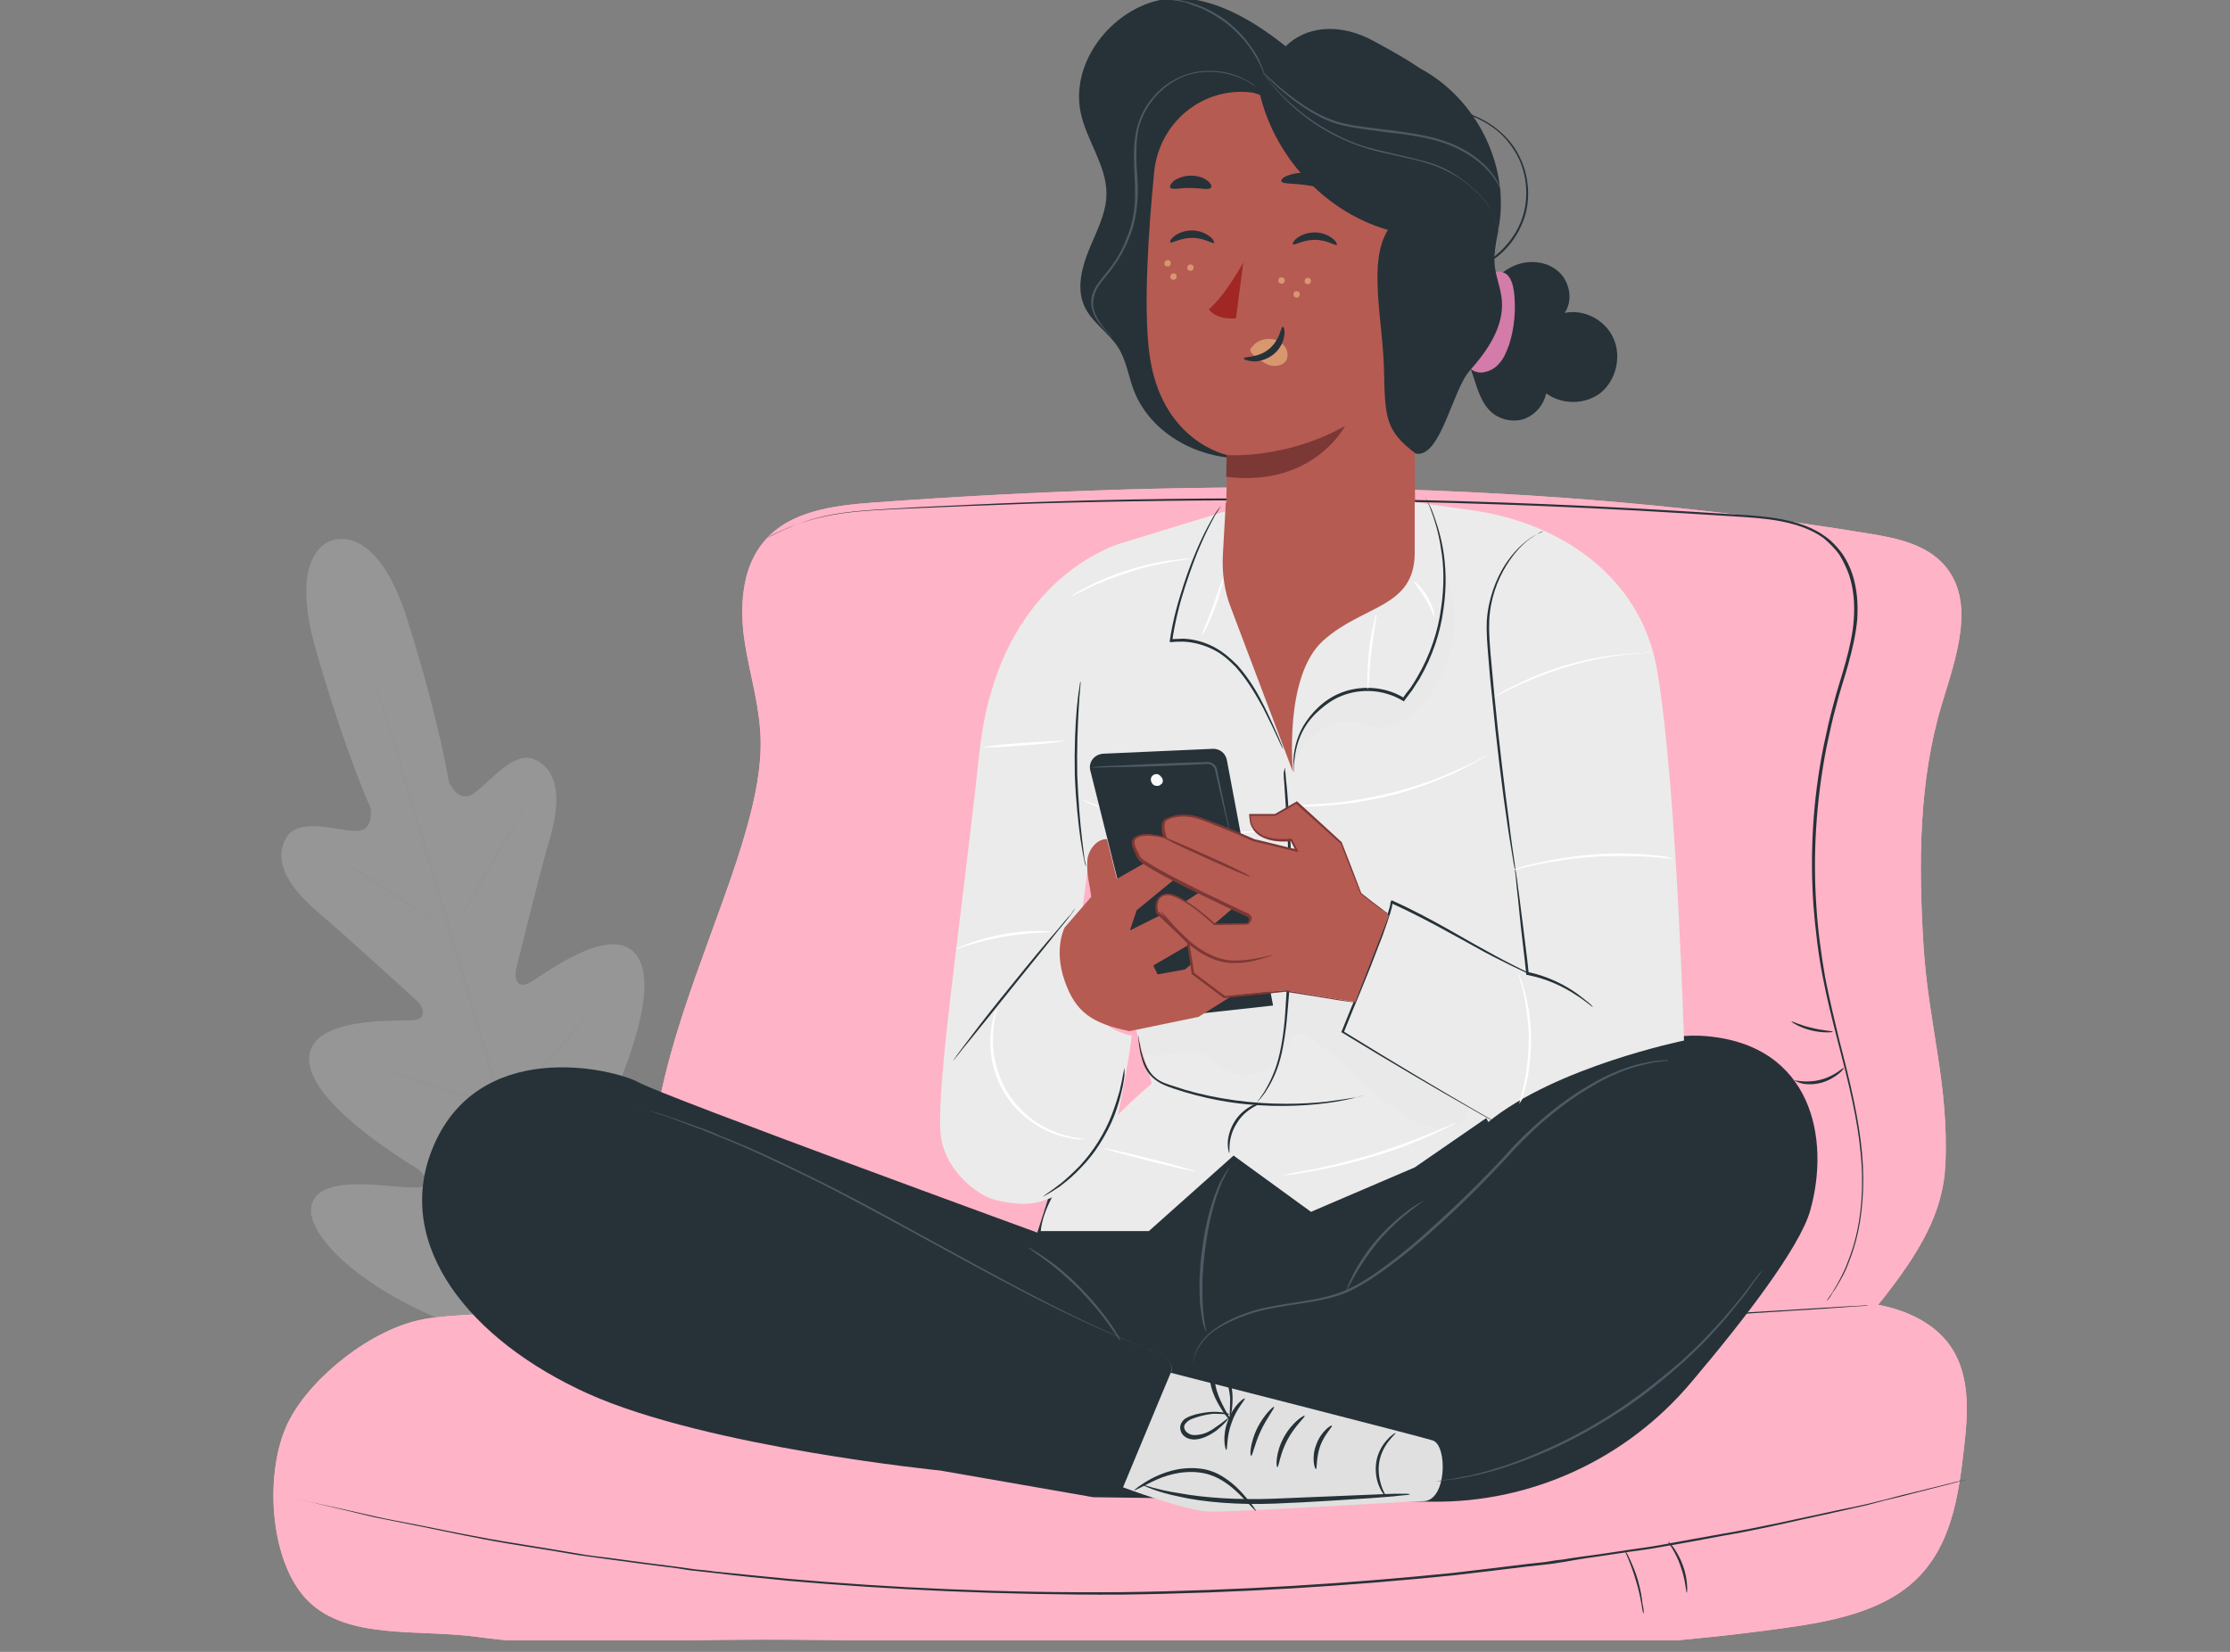 <svg width="108" height="80" viewBox="0 0 108 80" fill="none" xmlns="http://www.w3.org/2000/svg">
<rect x="0" y="0" width="108" height="80" fill="#808080" stroke="none"/>
<g clip-path="url(#clip0_3314_7341)">
<g opacity="0.21">
<path d="M16.127 26.157C16.127 26.157 13.863 26.564 15.325 31.561C16.764 36.558 17.943 39.116 17.943 39.116C17.943 39.116 18.155 40.264 17.236 40.24C16.316 40.24 14.453 39.547 13.863 40.575C13.25 41.627 13.863 42.846 15.325 44.113C16.788 45.356 19.924 48.226 20.207 48.489C20.49 48.752 20.702 49.301 20.089 49.397C19.476 49.493 15.019 49.134 14.972 51.262C14.924 53.39 19.594 56.211 20.089 56.522C20.584 56.833 20.679 57.096 20.584 57.383C20.49 57.67 19.004 57.407 17.731 57.359C16.457 57.311 14.995 57.478 15.066 58.722C15.137 59.965 17.637 63.025 24.712 65.105L28.037 65.847L30.395 63.312C35.112 57.598 35.513 53.653 34.9 52.577C34.286 51.501 32.966 52.194 31.928 52.96C30.914 53.725 29.829 54.777 29.57 54.585C29.334 54.394 29.263 54.131 29.499 53.581C29.735 53.031 32.07 48.082 30.867 46.313C29.641 44.544 26.15 47.365 25.584 47.628C25.018 47.891 24.9 47.317 24.995 46.934C25.089 46.552 26.103 42.416 26.645 40.551C27.188 38.686 27.023 37.323 25.938 36.797C24.877 36.295 23.698 37.921 22.943 38.423C22.188 38.949 21.74 37.873 21.74 37.873C21.74 37.873 21.316 35.075 19.759 30.102C18.25 25.201 16.08 26.181 16.08 26.181" fill="#EBEBEB"/>
<path d="M28.061 66.707C26.952 63.049 25.065 56.522 23.438 50.903C21.787 45.308 20.302 40.24 19.217 36.582C18.674 34.764 18.226 33.282 17.92 32.254C17.778 31.752 17.637 31.346 17.566 31.082C17.519 30.939 17.495 30.843 17.471 30.772C17.448 30.7 17.448 30.676 17.448 30.676C17.448 30.676 17.471 30.7 17.495 30.772C17.519 30.843 17.542 30.939 17.589 31.082C17.684 31.346 17.802 31.752 17.967 32.254C18.297 33.282 18.745 34.741 19.311 36.582C20.419 40.24 21.929 45.308 23.556 50.903C25.207 56.498 27.07 63.049 28.155 66.707" fill="#E0E0E0"/>
<path d="M16.458 41.652C16.458 41.652 16.529 41.676 16.67 41.771C16.811 41.843 17 41.962 17.26 42.106C17.755 42.393 18.415 42.823 19.146 43.301C19.854 43.78 20.491 44.21 20.986 44.545C21.198 44.688 21.387 44.808 21.552 44.927C21.693 45.023 21.764 45.071 21.764 45.071C21.764 45.071 21.67 45.047 21.552 44.951C21.41 44.879 21.222 44.76 20.962 44.616C20.467 44.306 19.83 43.875 19.099 43.397C18.392 42.919 17.731 42.489 17.236 42.178C17.024 42.034 16.835 41.915 16.67 41.819C16.529 41.723 16.458 41.676 16.458 41.652Z" fill="#E0E0E0"/>
<path d="M22.023 44.902C22 44.878 22.802 43.468 23.816 41.722C24.83 39.977 25.679 38.59 25.702 38.59C25.726 38.614 24.924 40.025 23.91 41.77C22.896 43.515 22.047 44.902 22.023 44.902Z" fill="#E0E0E0"/>
<path d="M24.145 53.604C24.145 53.604 24.192 53.532 24.31 53.413C24.452 53.293 24.617 53.126 24.806 52.934C25.23 52.528 25.796 51.978 26.433 51.332C27.046 50.687 27.588 50.089 27.989 49.659C28.178 49.444 28.32 49.276 28.461 49.133C28.579 49.013 28.626 48.941 28.65 48.941C28.65 48.941 28.603 49.013 28.508 49.157C28.414 49.276 28.272 49.468 28.084 49.707C27.706 50.161 27.188 50.759 26.551 51.404C25.938 52.05 25.348 52.6 24.9 52.982C24.688 53.173 24.499 53.341 24.381 53.436C24.216 53.556 24.145 53.628 24.145 53.604Z" fill="#E0E0E0"/>
<path d="M18.484 51.812C18.484 51.812 18.578 51.812 18.72 51.86C18.885 51.908 19.097 51.956 19.333 52.027C19.852 52.171 20.559 52.386 21.337 52.625C22.116 52.864 22.823 53.079 23.342 53.247C23.578 53.318 23.79 53.39 23.955 53.438C24.097 53.486 24.167 53.51 24.167 53.533C24.167 53.533 24.073 53.533 23.931 53.486C23.766 53.438 23.554 53.39 23.318 53.318C22.799 53.175 22.092 52.96 21.314 52.721C20.535 52.481 19.828 52.266 19.309 52.099C19.073 52.027 18.861 51.956 18.696 51.908C18.554 51.836 18.484 51.812 18.484 51.812Z" fill="#E0E0E0"/>
<path d="M19.404 59.749C19.404 59.749 19.498 59.773 19.687 59.821C19.899 59.869 20.159 59.941 20.465 60.036C21.125 60.227 22.045 60.49 23.036 60.777C24.05 61.064 24.946 61.351 25.606 61.542C25.913 61.638 26.172 61.734 26.384 61.782C26.573 61.853 26.668 61.877 26.668 61.877C26.668 61.877 26.573 61.853 26.384 61.806C26.172 61.758 25.913 61.686 25.606 61.59C24.946 61.399 24.026 61.136 23.036 60.849C22.022 60.562 21.125 60.275 20.465 60.084C20.159 59.988 19.899 59.893 19.687 59.845C19.498 59.797 19.404 59.749 19.404 59.749Z" fill="#E0E0E0"/>
<path d="M26.529 61.782C26.529 61.782 26.6 61.687 26.741 61.543C26.907 61.376 27.095 61.161 27.355 60.922C27.873 60.396 28.581 59.655 29.336 58.818C30.09 57.981 30.774 57.216 31.246 56.642C31.482 56.379 31.67 56.14 31.812 55.973C31.953 55.805 32.024 55.733 32.024 55.733C32.024 55.733 31.953 55.829 31.835 55.996C31.718 56.164 31.529 56.403 31.293 56.69C30.821 57.264 30.161 58.053 29.406 58.889C28.652 59.726 27.921 60.444 27.402 60.97C27.142 61.233 26.93 61.424 26.765 61.567C26.623 61.711 26.529 61.782 26.529 61.782Z" fill="#E0E0E0"/>
</g>
<path d="M33.863 63.862C31.293 63.599 23.085 63.407 20.538 63.886C18.015 64.34 15.091 66.683 14.006 68.787C12.78 71.13 12.992 75.625 14.926 77.538C16.859 79.45 20.326 78.877 23.18 79.283C26.033 79.689 28.958 79.546 31.859 79.474C50.041 78.996 68.366 81.363 86.36 78.853C88.648 78.542 91.1 78.064 92.704 76.581C94.496 74.932 94.85 72.469 95.11 70.198C95.322 68.404 95.463 66.42 94.284 64.962C93.506 64.005 92.256 63.431 90.959 63.192C93.058 60.586 94.096 58.673 94.213 56.45C94.402 52.529 93.388 49.612 93.152 45.739C92.916 41.865 92.916 37.896 94.025 34.166C94.709 31.895 95.723 29.193 94.19 27.4C93.317 26.372 91.879 26.061 90.534 25.846C74.615 23.216 58.367 23.168 42.282 24.34C40.372 24.483 38.226 24.746 37 26.229C35.986 27.424 35.844 29.122 36.009 30.676C36.198 32.23 36.693 33.736 36.811 35.314C37.471 42.702 27.095 55.374 33.863 63.862Z" fill="#FFB3C7"/>
<path d="M33.863 63.862C31.293 63.599 23.085 63.407 20.538 63.886C18.015 64.34 15.091 66.683 14.006 68.787C12.78 71.13 12.992 75.625 14.926 77.538C16.859 79.45 20.326 78.877 23.18 79.283C26.033 79.689 28.958 79.546 31.859 79.474C50.041 78.996 68.366 81.363 86.36 78.853C88.648 78.542 91.1 78.064 92.704 76.581C94.496 74.932 94.85 72.469 95.11 70.198C95.322 68.404 95.463 66.42 94.284 64.962C93.506 64.005 92.256 63.431 90.959 63.192C93.058 60.586 94.096 58.673 94.213 56.45C94.402 52.529 93.388 49.612 93.152 45.739C92.916 41.865 92.916 37.896 94.025 34.166C94.709 31.895 95.723 29.193 94.19 27.4C93.317 26.372 91.879 26.061 90.534 25.846C74.615 23.216 58.367 23.168 42.282 24.34C40.372 24.483 38.226 24.746 37 26.229C35.986 27.424 35.844 29.122 36.009 30.676C36.198 32.23 36.693 33.736 36.811 35.314C37.471 42.702 27.095 55.374 33.863 63.862Z" fill="#FFB3C7"/>
<path d="M37.143 26.062C37.143 26.062 37.426 25.895 37.968 25.656C38.511 25.416 39.336 25.082 40.468 24.89C41.6 24.699 42.992 24.651 44.595 24.556C46.199 24.484 48.038 24.388 50.067 24.317C54.123 24.173 58.958 24.102 64.311 24.149C69.665 24.197 75.561 24.388 81.739 24.771C82.518 24.819 83.272 24.866 84.051 24.914C84.805 24.962 85.584 25.01 86.315 25.154C87.046 25.297 87.8 25.536 88.413 25.99C88.72 26.206 88.98 26.492 89.215 26.803C89.428 27.114 89.593 27.449 89.711 27.807C89.947 28.525 89.994 29.266 89.947 30.007C89.876 30.748 89.711 31.442 89.522 32.135C89.333 32.828 89.097 33.498 88.932 34.167C88.744 34.837 88.602 35.506 88.461 36.176C87.942 38.83 87.8 41.436 87.965 43.85C88.036 45.046 88.201 46.217 88.39 47.317C88.602 48.417 88.862 49.469 89.097 50.449C89.616 52.434 90.041 54.251 90.182 55.877C90.324 57.502 90.182 58.937 89.899 60.037C89.758 60.587 89.569 61.065 89.404 61.471C89.215 61.878 89.027 62.189 88.862 62.452C88.767 62.571 88.697 62.691 88.649 62.786C88.579 62.882 88.531 62.954 88.461 63.002C88.366 63.121 88.319 63.193 88.319 63.193C88.319 63.193 88.366 63.121 88.461 63.002C88.508 62.93 88.555 62.858 88.626 62.763C88.697 62.667 88.767 62.547 88.838 62.428C89.003 62.165 89.168 61.854 89.357 61.448C89.522 61.041 89.711 60.563 89.852 60.013C90.135 58.913 90.277 57.479 90.112 55.853C89.97 54.227 89.522 52.41 89.003 50.425C88.744 49.421 88.484 48.393 88.272 47.293C88.06 46.194 87.918 45.022 87.824 43.827C87.659 41.412 87.777 38.806 88.319 36.128C88.461 35.458 88.602 34.789 88.791 34.119C88.956 33.45 89.192 32.781 89.38 32.087C89.569 31.394 89.734 30.7 89.781 29.983C89.829 29.266 89.781 28.525 89.546 27.831C89.428 27.497 89.263 27.162 89.074 26.851C88.862 26.564 88.602 26.301 88.319 26.062C87.73 25.632 86.999 25.393 86.267 25.249C85.536 25.106 84.782 25.058 84.003 25.01C83.249 24.962 82.471 24.914 81.692 24.866C75.513 24.484 69.618 24.293 64.264 24.245C58.91 24.197 54.076 24.269 50.02 24.388C47.991 24.46 46.152 24.532 44.548 24.604C42.944 24.675 41.553 24.723 40.445 24.914C39.336 25.106 38.487 25.416 37.945 25.656C37.662 25.775 37.473 25.871 37.332 25.942C37.214 26.014 37.143 26.062 37.143 26.062Z" fill="#263238"/>
<path d="M95.251 71.657C95.251 71.657 95.18 71.681 95.039 71.705C94.897 71.752 94.685 71.8 94.426 71.872C93.883 72.015 93.105 72.207 92.091 72.47C91.572 72.589 91.006 72.733 90.393 72.9C89.78 73.043 89.096 73.187 88.365 73.354C86.903 73.665 85.252 74.072 83.412 74.382C82.493 74.55 81.526 74.741 80.511 74.908C80.016 75.004 79.497 75.076 78.955 75.147C78.436 75.219 77.894 75.315 77.351 75.387C76.809 75.458 76.243 75.554 75.701 75.65C75.417 75.697 75.135 75.745 74.851 75.769C74.568 75.793 74.285 75.841 73.979 75.865C72.823 76.008 71.621 76.152 70.371 76.295C65.442 76.797 59.994 77.156 54.287 77.228C48.556 77.251 43.108 76.989 38.179 76.558C36.953 76.439 35.75 76.319 34.571 76.176C34.288 76.152 33.981 76.104 33.698 76.08C33.415 76.056 33.132 76.008 32.849 75.96C32.283 75.889 31.741 75.817 31.175 75.745C30.632 75.674 30.09 75.602 29.571 75.53C29.052 75.458 28.533 75.387 28.015 75.315C27 75.147 26.034 74.98 25.114 74.837C23.251 74.55 21.6 74.167 20.138 73.88C19.407 73.737 18.723 73.593 18.109 73.474C17.496 73.33 16.93 73.187 16.411 73.067C15.397 72.828 14.595 72.637 14.053 72.517C13.794 72.446 13.581 72.398 13.44 72.374C13.298 72.35 13.228 72.326 13.228 72.326C13.228 72.326 13.298 72.35 13.44 72.374C13.581 72.398 13.794 72.446 14.053 72.517C14.595 72.637 15.397 72.828 16.411 73.043C16.93 73.163 17.496 73.283 18.109 73.426C18.723 73.57 19.407 73.689 20.138 73.832C21.6 74.119 23.251 74.478 25.114 74.765C26.034 74.908 27 75.076 28.015 75.243C28.51 75.339 29.029 75.387 29.571 75.458C30.09 75.53 30.632 75.602 31.175 75.674C31.717 75.745 32.283 75.817 32.849 75.889C33.132 75.936 33.415 75.96 33.698 76.008C33.981 76.032 34.264 76.056 34.571 76.104C35.75 76.223 36.929 76.343 38.179 76.463C43.108 76.893 48.556 77.156 54.287 77.108C59.994 77.036 65.442 76.678 70.371 76.176C71.597 76.032 72.8 75.889 73.955 75.745C74.238 75.721 74.545 75.674 74.828 75.65C75.111 75.602 75.394 75.554 75.677 75.53C76.243 75.434 76.785 75.363 77.328 75.291C77.87 75.219 78.413 75.124 78.931 75.052C79.45 74.98 79.969 74.908 80.488 74.813C81.502 74.621 82.469 74.454 83.389 74.287C85.228 73.976 86.879 73.593 88.341 73.283C89.072 73.115 89.756 72.996 90.369 72.852C90.983 72.709 91.549 72.565 92.067 72.422C93.082 72.183 93.883 71.968 94.402 71.848C94.662 71.776 94.874 71.728 95.015 71.705C95.18 71.657 95.251 71.657 95.251 71.657Z" fill="#263238"/>
<path d="M33.862 63.862C33.862 63.862 33.909 63.862 34.003 63.862C34.097 63.862 34.239 63.886 34.428 63.886C34.805 63.91 35.371 63.957 36.078 64.005C36.786 64.053 37.659 64.125 38.696 64.173C39.71 64.22 40.866 64.316 42.163 64.364C43.437 64.412 44.852 64.483 46.361 64.531C47.116 64.555 47.894 64.579 48.696 64.603C49.498 64.627 50.323 64.627 51.172 64.651C54.568 64.699 58.294 64.675 62.209 64.579C70.039 64.388 77.114 63.981 82.231 63.694C84.778 63.551 86.854 63.431 88.293 63.336C89 63.288 89.566 63.264 89.943 63.24C90.132 63.24 90.273 63.216 90.368 63.216C90.462 63.216 90.509 63.216 90.509 63.216C90.509 63.216 90.462 63.216 90.368 63.24C90.273 63.24 90.132 63.264 89.943 63.264C89.566 63.288 89 63.336 88.293 63.384C86.854 63.479 84.778 63.599 82.231 63.766C77.114 64.077 70.039 64.507 62.209 64.699C58.294 64.794 54.568 64.794 51.172 64.746C50.323 64.722 49.498 64.722 48.696 64.699C47.894 64.675 47.116 64.651 46.361 64.627C44.852 64.579 43.46 64.507 42.163 64.46C40.889 64.412 39.734 64.316 38.696 64.244C37.682 64.197 36.81 64.101 36.078 64.053C35.371 64.005 34.805 63.957 34.428 63.91C34.239 63.886 34.097 63.886 34.003 63.862C33.909 63.886 33.862 63.862 33.862 63.862Z" fill="#263238"/>
<path d="M79.591 78.136C79.544 78.136 79.497 77.418 79.238 76.582C79.002 75.745 78.672 75.099 78.695 75.099C78.719 75.099 78.813 75.243 78.931 75.506C79.049 75.769 79.214 76.127 79.332 76.558C79.45 76.988 79.521 77.371 79.544 77.657C79.615 77.944 79.615 78.112 79.591 78.136Z" fill="#263238"/>
<path d="M81.692 77.129C81.645 77.129 81.645 76.531 81.386 75.838C81.15 75.145 80.773 74.69 80.796 74.666C80.82 74.642 81.244 75.097 81.504 75.814C81.763 76.507 81.716 77.153 81.692 77.129Z" fill="#263238"/>
<path d="M86.902 52.337C86.902 52.289 87.492 52.481 88.176 52.289C88.86 52.122 89.284 51.668 89.308 51.715C89.308 51.715 89.237 51.859 89.048 52.002C88.86 52.146 88.577 52.337 88.223 52.433C87.869 52.528 87.539 52.528 87.303 52.481C87.044 52.409 86.902 52.337 86.902 52.337Z" fill="#263238"/>
<path d="M86.763 49.469C86.786 49.445 87.187 49.66 87.753 49.78C88.296 49.923 88.767 49.923 88.767 49.971C88.767 49.995 88.296 50.043 87.706 49.899C87.14 49.756 86.739 49.493 86.763 49.469Z" fill="#263238"/>
<path d="M71.863 14.316C72.193 13.671 72.736 13.097 73.42 12.834C74.103 12.571 74.929 12.667 75.471 13.145C76.014 13.623 76.202 14.532 75.778 15.153C76.721 14.962 77.735 15.488 78.136 16.373C78.537 17.257 78.278 18.381 77.547 19.003C76.816 19.6 75.66 19.624 74.882 19.05C74.764 19.6 74.386 20.055 73.868 20.27C73.349 20.461 72.759 20.366 72.311 20.031C71.226 19.17 71.486 17.162 70.259 16.492" fill="#263238"/>
<path d="M71.015 17.542C71.911 16.61 72.359 15.223 72.147 13.908C72.124 13.74 72.076 13.549 72.147 13.382C72.289 13.095 72.713 13.095 72.973 13.286C73.209 13.501 73.279 13.836 73.326 14.147C73.421 14.984 73.35 15.868 73.091 16.681C72.973 16.992 72.855 17.327 72.619 17.59C72.407 17.853 72.076 18.02 71.746 18.044C71.416 18.044 71.11 17.877 71.015 17.542Z" fill="#D37BA9"/>
<path d="M70.307 4.991C69.859 3.724 67.713 2.648 66.557 2.002C64.812 1.046 63.208 1.309 62.265 2.241C60.449 0.783 58.043 -0.58 55.826 0.089C53.609 0.759 51.864 3.15 52.336 5.445C52.619 6.808 53.586 8.003 53.586 9.366C53.586 10.323 53.114 11.183 52.761 12.044C52.407 12.905 52.124 13.933 52.501 14.794C52.855 15.607 53.68 16.085 54.152 16.826C54.529 17.424 54.647 18.165 54.883 18.834C55.803 21.321 58.774 22.612 61.345 22.086C63.916 21.56 65.991 19.528 67.123 17.137C68.255 14.746 68.585 12.044 68.632 9.39" fill="#263238"/>
<path d="M60.684 4.489C58.301 4.154 56.132 5.899 55.896 8.338C55.613 11.231 55.377 14.865 55.66 17.089C56.203 21.392 59.434 22.038 59.434 22.038C59.434 22.038 59.41 23.64 59.363 25.505C59.316 27.991 61.226 30.095 63.679 30.239C66.32 30.406 68.537 28.254 68.537 25.576L68.442 6.879" fill="#B55B52"/>
<path d="M59.41 22.039C59.41 22.039 62.264 22.254 65.141 20.628C65.141 20.628 63.608 23.617 59.386 23.091L59.41 22.039Z" fill="#7C3835"/>
<path d="M62.053 8.768C62.1 8.935 62.69 8.863 63.373 8.983C64.057 9.078 64.6 9.294 64.694 9.15C64.741 9.078 64.647 8.935 64.435 8.768C64.222 8.6 63.869 8.457 63.468 8.385C63.067 8.337 62.69 8.385 62.43 8.481C62.171 8.552 62.029 8.696 62.053 8.768Z" fill="#263238"/>
<path d="M56.675 9.081C56.77 9.224 57.171 9.081 57.666 9.105C58.161 9.105 58.562 9.224 58.656 9.081C58.704 9.009 58.633 8.866 58.468 8.746C58.303 8.603 57.996 8.507 57.666 8.507C57.336 8.507 57.053 8.627 56.864 8.746C56.699 8.89 56.628 9.033 56.675 9.081Z" fill="#263238"/>
<path d="M61.912 13.597C61.912 13.692 61.983 13.74 62.078 13.74C62.172 13.74 62.219 13.668 62.219 13.573C62.219 13.477 62.148 13.429 62.054 13.429C61.96 13.429 61.912 13.501 61.912 13.597Z" fill="#D79870"/>
<path d="M57.499 12.974C57.499 13.07 57.57 13.118 57.664 13.118C57.759 13.118 57.806 13.046 57.806 12.95C57.806 12.855 57.735 12.807 57.641 12.807C57.57 12.807 57.499 12.879 57.499 12.974Z" fill="#D79870"/>
<path d="M56.676 13.406C56.676 13.501 56.747 13.549 56.841 13.549C56.935 13.549 56.982 13.477 56.982 13.382C56.982 13.286 56.912 13.238 56.817 13.238C56.723 13.262 56.676 13.334 56.676 13.406Z" fill="#D79870"/>
<path d="M56.392 12.761C56.392 12.857 56.463 12.905 56.557 12.905C56.652 12.905 56.699 12.833 56.699 12.737C56.699 12.642 56.628 12.594 56.534 12.594C56.44 12.618 56.392 12.69 56.392 12.761Z" fill="#D79870"/>
<path d="M62.643 14.268C62.643 14.364 62.713 14.411 62.808 14.411C62.902 14.411 62.949 14.34 62.949 14.244C62.949 14.148 62.878 14.101 62.784 14.101C62.69 14.101 62.643 14.172 62.643 14.268Z" fill="#D79870"/>
<path d="M63.182 13.622C63.182 13.717 63.253 13.765 63.348 13.765C63.442 13.765 63.489 13.694 63.489 13.598C63.489 13.502 63.418 13.454 63.324 13.454C63.253 13.454 63.182 13.526 63.182 13.622Z" fill="#D79870"/>
<path d="M60.874 3.82C61.37 7.215 63.964 10.204 67.219 11.136C66.228 12.69 66.983 15.559 67.03 17.974C67.077 20.222 67.1 20.867 68.563 21.967C69.766 22.206 70.332 18.907 71.18 17.95C72.029 16.994 72.831 15.846 72.737 14.555C72.69 13.958 72.43 13.384 72.383 12.786C72.336 12.117 72.525 11.471 72.619 10.802C73.044 7.885 71.463 4.824 68.916 3.39C66.369 1.955 63.068 2.17 60.639 3.796" fill="#263238"/>
<path d="M72.288 12.451C72.288 12.451 72.335 12.403 72.382 12.332C72.453 12.236 72.524 12.117 72.571 11.902C72.665 11.519 72.595 10.897 72.265 10.252C72.1 9.917 71.864 9.606 71.557 9.319C71.251 9.032 70.92 8.745 70.519 8.482C70.118 8.219 69.67 8.004 69.175 7.861C68.68 7.717 68.161 7.598 67.642 7.478C67.123 7.359 66.605 7.239 66.109 7.096C65.638 6.952 65.166 6.761 64.765 6.546C63.94 6.139 63.232 5.637 62.713 5.183C62.171 4.729 61.794 4.298 61.534 3.988C61.416 3.844 61.322 3.725 61.251 3.629C61.18 3.557 61.157 3.509 61.157 3.509C61.157 3.509 61.18 3.557 61.251 3.653C61.322 3.748 61.393 3.868 61.534 4.011C61.77 4.322 62.147 4.753 62.69 5.231C63.232 5.709 63.916 6.211 64.765 6.618C65.19 6.833 65.638 7.024 66.133 7.167C66.628 7.335 67.147 7.43 67.666 7.55C68.185 7.67 68.704 7.765 69.199 7.933C69.67 8.076 70.118 8.291 70.519 8.53C70.92 8.769 71.251 9.056 71.557 9.343C71.864 9.63 72.1 9.941 72.265 10.252C72.595 10.873 72.665 11.471 72.595 11.854C72.453 12.284 72.265 12.451 72.288 12.451Z" fill="#4D5A64"/>
<path d="M61.157 3.509C61.157 3.509 61.18 3.557 61.251 3.605C61.322 3.677 61.416 3.772 61.534 3.892C61.77 4.131 62.147 4.466 62.642 4.848C63.138 5.207 63.751 5.637 64.529 5.924C64.907 6.068 65.331 6.139 65.779 6.211C66.227 6.283 66.675 6.331 67.123 6.402C68.043 6.498 68.939 6.618 69.718 6.857C70.496 7.096 71.133 7.454 71.604 7.837C72.076 8.219 72.382 8.626 72.548 8.937C72.618 9.08 72.689 9.2 72.713 9.295C72.736 9.391 72.76 9.415 72.76 9.415C72.76 9.415 72.76 9.367 72.713 9.271C72.689 9.176 72.642 9.056 72.571 8.889C72.43 8.578 72.123 8.148 71.651 7.765C71.18 7.359 70.519 7 69.741 6.761C68.963 6.522 68.067 6.402 67.147 6.283C66.675 6.235 66.227 6.163 65.803 6.115C65.378 6.044 64.954 5.972 64.576 5.829C63.822 5.566 63.209 5.159 62.713 4.8C62.218 4.442 61.841 4.107 61.581 3.868C61.463 3.748 61.369 3.677 61.298 3.605C61.204 3.533 61.157 3.509 61.157 3.509Z" fill="#4D5A64"/>
<path d="M56.322 -0.053C56.322 -0.029 56.676 -0.029 57.265 0.09C57.407 0.114 57.572 0.162 57.713 0.234C57.879 0.282 58.044 0.353 58.232 0.425C58.586 0.592 58.963 0.808 59.317 1.071C59.671 1.334 59.977 1.644 60.237 1.931C60.355 2.075 60.473 2.218 60.567 2.362C60.661 2.505 60.756 2.649 60.826 2.768C61.109 3.27 61.227 3.629 61.251 3.629C61.251 3.629 61.227 3.533 61.18 3.39C61.157 3.318 61.109 3.222 61.062 3.103C61.015 3.007 60.968 2.864 60.897 2.744C60.826 2.625 60.756 2.481 60.638 2.338C60.543 2.194 60.425 2.051 60.308 1.884C60.048 1.573 59.742 1.286 59.388 0.999C59.034 0.736 58.657 0.521 58.279 0.353C58.091 0.282 57.926 0.21 57.761 0.162C57.596 0.114 57.43 0.066 57.289 0.043C57.147 -0.005 57.006 -0.005 56.888 -0.029C56.77 -0.053 56.676 -0.053 56.581 -0.053C56.416 -0.077 56.322 -0.053 56.322 -0.053Z" fill="#4D5A64"/>
<path d="M53.844 16.323C53.844 16.323 53.844 16.299 53.82 16.275C53.797 16.251 53.773 16.203 53.726 16.179C53.655 16.084 53.514 15.964 53.396 15.773C53.254 15.582 53.089 15.367 52.995 15.056C52.948 14.912 52.924 14.721 52.948 14.554C52.971 14.362 53.019 14.195 53.113 14.004C53.301 13.645 53.632 13.334 53.915 12.928C54.198 12.545 54.457 12.091 54.669 11.565C54.882 11.063 55.023 10.489 55.07 9.891C55.141 9.294 55.094 8.672 55.047 8.05C55.023 7.429 55.023 6.807 55.141 6.233C55.282 5.659 55.566 5.157 55.896 4.751C56.249 4.344 56.65 4.034 57.075 3.818C57.499 3.603 57.947 3.508 58.348 3.484C59.15 3.436 59.811 3.651 60.212 3.842C60.424 3.938 60.565 4.034 60.66 4.105C60.707 4.129 60.754 4.153 60.778 4.177C60.801 4.201 60.825 4.201 60.825 4.201C60.825 4.201 60.636 4.01 60.235 3.818C59.834 3.603 59.174 3.388 58.348 3.436C57.947 3.46 57.499 3.555 57.051 3.771C56.603 3.986 56.179 4.297 55.825 4.727C55.471 5.133 55.188 5.659 55.047 6.257C54.905 6.855 54.905 7.477 54.929 8.098C54.952 8.72 54.999 9.341 54.952 9.915C54.905 10.513 54.764 11.063 54.551 11.565C54.363 12.067 54.103 12.521 53.82 12.904C53.537 13.286 53.207 13.621 53.019 13.98C52.924 14.171 52.853 14.362 52.853 14.554C52.83 14.745 52.877 14.912 52.924 15.08C53.019 15.39 53.207 15.63 53.349 15.797C53.49 15.964 53.632 16.108 53.702 16.179C53.75 16.227 53.773 16.251 53.797 16.275C53.844 16.323 53.844 16.323 53.844 16.323Z" fill="#4D5A64"/>
<path d="M72.076 12.716C72.076 12.716 72.099 12.716 72.123 12.692C72.147 12.668 72.194 12.644 72.241 12.62C72.359 12.548 72.5 12.453 72.689 12.285C73.043 11.974 73.538 11.4 73.821 10.564C74.104 9.727 74.104 8.579 73.562 7.527C73.302 7.001 72.878 6.523 72.359 6.14C71.84 5.758 71.227 5.495 70.59 5.328C69.953 5.16 69.293 5.065 68.656 5.041C68.019 4.993 67.43 4.993 66.84 4.969C66.274 4.945 65.732 4.921 65.213 4.849C64.718 4.778 64.246 4.658 63.845 4.515C63.02 4.228 62.43 3.821 62.076 3.463C61.911 3.295 61.77 3.152 61.699 3.032C61.652 2.984 61.628 2.937 61.605 2.913C61.581 2.889 61.581 2.865 61.581 2.865C61.581 2.865 61.699 3.104 62.053 3.463C62.407 3.821 62.996 4.252 63.822 4.539C64.222 4.682 64.694 4.802 65.213 4.873C65.732 4.945 66.274 4.993 66.84 5.017C67.996 5.065 69.269 5.041 70.543 5.375C71.18 5.543 71.793 5.806 72.288 6.164C72.807 6.523 73.184 7.001 73.467 7.503C74.01 8.531 74.01 9.655 73.75 10.468C73.491 11.305 72.996 11.855 72.642 12.19C72.453 12.357 72.312 12.476 72.194 12.548C72.147 12.572 72.099 12.62 72.076 12.62C72.099 12.692 72.076 12.716 72.076 12.716Z" fill="#263238"/>
<path d="M56.675 11.735C56.745 11.807 57.146 11.52 57.736 11.52C58.325 11.52 58.75 11.831 58.797 11.759C58.821 11.735 58.773 11.592 58.585 11.448C58.396 11.305 58.09 11.161 57.736 11.161C57.382 11.161 57.075 11.281 56.887 11.424C56.698 11.568 56.651 11.687 56.675 11.735Z" fill="#263238"/>
<path d="M62.618 11.829C62.689 11.901 63.09 11.614 63.68 11.614C64.269 11.614 64.694 11.925 64.741 11.853C64.764 11.829 64.717 11.686 64.529 11.543C64.34 11.399 64.033 11.256 63.68 11.256C63.326 11.256 63.019 11.375 62.831 11.519C62.642 11.662 62.595 11.782 62.618 11.829Z" fill="#263238"/>
<path d="M60.636 16.802C60.848 16.515 61.225 16.372 61.579 16.42C61.839 16.444 62.074 16.587 62.239 16.802C62.381 17.017 62.405 17.304 62.263 17.496C62.098 17.711 61.768 17.759 61.485 17.687C61.202 17.591 60.966 17.4 60.754 17.233C60.683 17.185 60.636 17.137 60.589 17.065C60.541 16.994 60.541 16.898 60.589 16.85" fill="#D79870"/>
<path d="M62.124 15.824C62.029 15.824 62.006 16.446 61.463 16.9C60.921 17.354 60.237 17.259 60.237 17.354C60.237 17.402 60.378 17.474 60.661 17.498C60.944 17.522 61.345 17.426 61.675 17.163C62.006 16.9 62.171 16.517 62.194 16.254C62.242 15.991 62.171 15.824 62.124 15.824Z" fill="#263238"/>
<path d="M57.219 55.846L50.757 58.069L50.238 59.695C50.238 59.695 32.221 53.12 30.947 52.427C29.674 51.733 23.094 50.203 20.924 55.678C19.084 60.293 22.716 64.907 28.518 67.513C34.319 70.096 45.545 71.219 45.545 71.219L52.95 72.51L69.317 72.726C74.152 72.797 78.775 70.669 81.911 66.94C84.482 63.903 87.147 60.436 87.665 58.643C88.656 55.153 87.76 50.61 82.619 50.179C77.477 49.749 69.129 55.702 69.129 55.702L65.969 54.818L57.219 55.846Z" fill="#263238"/>
<path d="M56.699 66.484C56.699 66.484 56.699 66.436 56.722 66.365C56.746 66.293 56.746 66.174 56.675 66.03C56.557 65.767 56.133 65.504 55.59 65.361C54.482 64.906 52.807 64.189 50.826 63.209C48.845 62.228 46.558 60.961 44.105 59.622C42.336 58.666 40.638 57.734 39.058 56.968C37.478 56.203 36.063 55.534 34.837 55.056C34.53 54.936 34.247 54.817 33.964 54.697C33.681 54.602 33.422 54.506 33.186 54.41C32.95 54.315 32.714 54.243 32.502 54.147C32.289 54.075 32.101 54.004 31.912 53.956C31.558 53.836 31.299 53.741 31.11 53.693C31.016 53.669 30.945 53.645 30.898 53.621C30.851 53.597 30.827 53.597 30.827 53.597C30.827 53.597 30.851 53.597 30.898 53.621C30.945 53.645 31.016 53.645 31.11 53.693C31.299 53.741 31.582 53.836 31.936 53.932C32.124 53.98 32.313 54.052 32.525 54.123C32.738 54.195 32.974 54.291 33.209 54.362C33.469 54.458 33.728 54.554 34.011 54.649C34.294 54.745 34.577 54.864 34.884 55.008C36.11 55.486 37.549 56.132 39.129 56.921C40.709 57.686 42.407 58.594 44.176 59.575C46.628 60.913 48.916 62.181 50.897 63.185C52.878 64.189 54.529 64.906 55.637 65.385C56.203 65.528 56.604 65.791 56.722 66.102C56.793 66.245 56.769 66.365 56.746 66.436C56.722 66.436 56.699 66.484 56.699 66.484Z" fill="#4D5A64"/>
<path d="M80.801 51.35C80.801 51.35 80.777 51.35 80.73 51.374C80.683 51.374 80.612 51.398 80.518 51.398C80.329 51.422 80.046 51.446 79.692 51.542C78.985 51.685 77.994 52.044 76.886 52.737C76.32 53.072 75.754 53.478 75.164 53.956C74.575 54.435 73.985 54.985 73.395 55.606C72.24 56.873 70.919 58.236 69.433 59.551C68.702 60.221 67.948 60.842 67.193 61.392C66.438 61.942 65.684 62.444 64.858 62.731C64.033 62.994 63.231 63.09 62.476 63.209C61.722 63.329 61.038 63.448 60.425 63.664C59.811 63.879 59.292 64.118 58.868 64.405C58.444 64.692 58.16 65.05 57.995 65.361C57.83 65.672 57.783 65.959 57.76 66.15C57.76 66.246 57.76 66.317 57.76 66.365C57.76 66.413 57.76 66.437 57.76 66.437C57.76 66.437 57.76 66.413 57.76 66.365C57.76 66.317 57.76 66.246 57.76 66.15C57.783 65.959 57.807 65.672 57.972 65.337C58.137 65.002 58.42 64.644 58.844 64.357C59.269 64.046 59.811 63.783 60.425 63.568C61.038 63.353 61.745 63.233 62.5 63.114C63.255 62.994 64.056 62.898 64.858 62.612C65.66 62.325 66.415 61.823 67.146 61.273C67.9 60.723 68.632 60.101 69.363 59.432C70.825 58.117 72.169 56.778 73.325 55.487C73.914 54.865 74.528 54.315 75.117 53.837C75.707 53.359 76.296 52.952 76.862 52.618C77.971 51.948 78.985 51.59 79.692 51.47C80.046 51.374 80.329 51.374 80.518 51.35C80.612 51.35 80.683 51.35 80.73 51.327C80.777 51.35 80.801 51.35 80.801 51.35Z" fill="#4D5A64"/>
<path d="M58.422 64.525C58.422 64.525 58.375 64.43 58.304 64.215C58.257 64.119 58.257 63.999 58.21 63.832C58.186 63.688 58.163 63.521 58.139 63.33C58.092 62.947 58.092 62.517 58.092 62.015C58.115 61.513 58.139 60.987 58.233 60.413C58.375 59.289 58.658 58.285 58.941 57.592C59.012 57.424 59.082 57.257 59.153 57.137C59.224 57.018 59.295 56.898 59.342 56.803C59.46 56.635 59.531 56.54 59.554 56.54C59.554 56.54 59.507 56.635 59.389 56.827C59.342 56.922 59.295 57.042 59.224 57.161C59.153 57.281 59.106 57.448 59.035 57.615C58.776 58.309 58.516 59.313 58.375 60.437C58.304 60.987 58.257 61.537 58.233 62.039C58.233 62.541 58.233 62.971 58.257 63.33C58.304 64.071 58.446 64.501 58.422 64.525Z" fill="#4D5A64"/>
<path d="M56.7 66.484C56.7 66.484 68.893 69.593 69.388 69.76C70.119 69.999 70.072 72.725 68.916 72.701C68.374 72.701 59.624 73.251 58.516 73.203C57.407 73.155 54.389 72.031 54.389 72.031L56.228 67.608L56.7 66.484Z" fill="#E0E0E0"/>
<path d="M61.865 71.052C61.935 71.052 61.983 70.407 62.36 69.713C62.737 69.02 63.233 68.613 63.185 68.566C63.162 68.518 62.572 68.876 62.171 69.618C61.77 70.359 61.794 71.052 61.865 71.052Z" fill="#263238"/>
<path d="M60.593 70.503C60.664 70.503 60.758 69.929 61.065 69.284C61.371 68.638 61.749 68.184 61.702 68.136C61.678 68.088 61.206 68.519 60.876 69.188C60.546 69.882 60.522 70.503 60.593 70.503Z" fill="#263238"/>
<path d="M59.388 70.217C59.459 70.217 59.388 69.595 59.648 68.902C59.883 68.208 60.332 67.778 60.284 67.73C60.261 67.682 59.718 68.065 59.459 68.83C59.176 69.571 59.341 70.217 59.388 70.217Z" fill="#263238"/>
<path d="M59.577 68.614C59.601 68.614 59.695 68.279 59.695 67.705C59.695 67.418 59.648 67.083 59.553 66.701C59.506 66.51 59.436 66.318 59.365 66.127C59.318 66.031 59.27 65.912 59.153 65.84C59.035 65.745 58.822 65.768 58.728 65.864C58.61 65.96 58.587 66.103 58.563 66.223C58.563 66.342 58.539 66.438 58.563 66.557C58.563 66.773 58.61 66.964 58.657 67.155C58.752 67.538 58.917 67.849 59.058 68.088C59.341 68.59 59.601 68.829 59.624 68.805C59.648 68.781 59.436 68.494 59.2 68.016C59.082 67.777 58.94 67.466 58.87 67.107C58.822 66.94 58.799 66.749 58.799 66.557C58.799 66.366 58.799 66.127 58.893 66.031C58.94 65.984 59.011 65.984 59.058 66.007C59.105 66.055 59.153 66.127 59.2 66.223C59.27 66.414 59.341 66.581 59.388 66.749C59.483 67.107 59.553 67.418 59.577 67.705C59.577 68.255 59.53 68.614 59.577 68.614Z" fill="#263238"/>
<path d="M59.555 68.493C59.555 68.469 59.272 68.374 58.776 68.374C58.541 68.374 58.234 68.422 57.928 68.493C57.762 68.541 57.597 68.589 57.432 68.685C57.267 68.78 57.102 69.019 57.173 69.258C57.22 69.498 57.432 69.641 57.621 69.689C57.81 69.737 57.998 69.713 58.163 69.665C58.493 69.569 58.753 69.402 58.942 69.258C59.319 68.948 59.508 68.709 59.484 68.685C59.46 68.661 59.248 68.876 58.847 69.139C58.659 69.282 58.399 69.426 58.116 69.474C57.975 69.498 57.81 69.521 57.668 69.474C57.527 69.426 57.409 69.33 57.361 69.187C57.314 69.043 57.409 68.924 57.527 68.828C57.645 68.732 57.81 68.685 57.951 68.637C58.258 68.541 58.517 68.493 58.753 68.469C59.248 68.469 59.555 68.517 59.555 68.493Z" fill="#263238"/>
<path d="M63.728 71.146C63.799 71.146 63.728 70.62 63.94 70.022C64.153 69.448 64.553 69.09 64.506 69.042C64.483 68.994 63.987 69.305 63.752 69.95C63.492 70.596 63.681 71.17 63.728 71.146Z" fill="#263238"/>
<path d="M55.287 71.887C55.287 71.911 55.452 71.983 55.758 72.102C56.065 72.222 56.537 72.365 57.126 72.485C58.282 72.748 59.956 72.891 61.749 72.819C63.565 72.748 65.192 72.628 66.371 72.556C66.937 72.508 67.409 72.485 67.762 72.437C68.093 72.413 68.281 72.389 68.281 72.365C68.281 72.341 68.093 72.341 67.762 72.341C67.385 72.341 66.913 72.365 66.347 72.389C65.121 72.437 63.494 72.508 61.725 72.58C59.909 72.652 58.282 72.532 57.126 72.317C55.971 72.15 55.287 71.863 55.287 71.887Z" fill="#263238"/>
<path d="M54.93 72.176C54.954 72.2 55.284 72.009 55.826 71.746C56.369 71.483 57.194 71.196 58.114 71.316C59.034 71.435 59.694 72.033 60.119 72.463C60.543 72.894 60.803 73.18 60.826 73.18C60.85 73.156 60.638 72.846 60.213 72.368C60.001 72.128 59.741 71.865 59.388 71.626C59.057 71.387 58.609 71.172 58.114 71.124C57.123 71.005 56.275 71.339 55.732 71.626C55.213 71.913 54.907 72.176 54.93 72.176Z" fill="#263238"/>
<path d="M67.1 72.439C67.124 72.415 67.006 72.272 66.911 71.985C66.817 71.698 66.723 71.291 66.793 70.837C66.864 70.383 67.076 70.024 67.265 69.785C67.454 69.546 67.595 69.427 67.595 69.403C67.595 69.379 67.406 69.474 67.194 69.713C66.982 69.929 66.723 70.335 66.652 70.813C66.581 71.291 66.675 71.746 66.817 72.033C66.935 72.32 67.076 72.439 67.1 72.439Z" fill="#263238"/>
<path d="M85.378 61.489C85.378 61.489 85.354 61.537 85.26 61.657C85.189 61.776 85.071 61.919 84.93 62.111C84.788 62.302 84.623 62.565 84.411 62.828C84.199 63.091 83.939 63.402 83.656 63.761C83.373 64.095 83.043 64.454 82.689 64.836C82.336 65.219 81.935 65.578 81.51 65.984C80.638 66.749 79.647 67.586 78.539 68.303C77.407 69.044 76.298 69.666 75.237 70.144C74.176 70.622 73.185 70.981 72.36 71.22C71.935 71.34 71.558 71.435 71.204 71.507C70.85 71.579 70.567 71.627 70.332 71.65C70.096 71.674 69.907 71.698 69.766 71.722C69.648 71.746 69.577 71.746 69.577 71.746C69.577 71.746 69.648 71.722 69.766 71.698C69.907 71.674 70.096 71.65 70.332 71.627C70.567 71.579 70.874 71.507 71.204 71.459C71.534 71.364 71.935 71.292 72.336 71.148C73.185 70.909 74.152 70.527 75.19 70.049C76.228 69.57 77.359 68.949 78.468 68.208C79.576 67.466 80.567 66.653 81.439 65.912C81.864 65.506 82.265 65.147 82.619 64.765C82.972 64.382 83.303 64.047 83.586 63.713C83.869 63.378 84.128 63.067 84.34 62.804C84.552 62.541 84.741 62.278 84.883 62.087C85.024 61.896 85.142 61.752 85.236 61.633C85.331 61.537 85.378 61.465 85.378 61.489Z" fill="#4D5A64"/>
<path d="M54.272 64.957C54.248 64.957 54.059 64.67 53.729 64.192C53.399 63.714 52.88 63.092 52.267 62.447C51.63 61.825 51.017 61.299 50.545 60.964C50.074 60.63 49.767 60.414 49.791 60.414C49.791 60.414 49.885 60.438 50.027 60.534C50.168 60.606 50.38 60.749 50.616 60.916C51.111 61.251 51.748 61.753 52.361 62.399C52.998 63.044 53.493 63.69 53.824 64.168C53.989 64.407 54.106 64.622 54.201 64.766C54.224 64.885 54.272 64.957 54.272 64.957Z" fill="#4D5A64"/>
<path d="M68.987 58.117C68.987 58.141 68.728 58.308 68.303 58.643C67.879 58.977 67.336 59.456 66.794 60.077C66.275 60.699 65.874 61.321 65.615 61.775C65.355 62.229 65.214 62.54 65.19 62.54C65.19 62.54 65.214 62.468 65.261 62.325C65.308 62.181 65.402 61.99 65.52 61.751C65.756 61.273 66.157 60.627 66.7 60.005C67.242 59.384 67.808 58.906 68.232 58.595C68.445 58.428 68.633 58.332 68.751 58.26C68.916 58.164 68.987 58.117 68.987 58.117Z" fill="#4D5A64"/>
<path d="M72.077 54.338C75.355 51.66 81.557 50.393 81.557 50.393C81.557 50.393 81.204 38.223 80.284 32.628C80.26 32.485 80.237 32.365 80.213 32.222C79.364 27.918 75.591 25.312 71.299 24.714L68.398 24.308L59.813 24.619L54.578 26.221C54.578 26.221 48.375 27.631 47.432 36.454C46.489 45.109 45.38 52.258 45.545 54.816C45.663 56.609 47.314 57.9 48.21 58.115C49.036 58.307 50.073 58.474 50.969 57.948C50.663 58.522 50.451 59.096 50.403 59.622H55.639L59.742 55.964L63.492 58.689L68.516 56.537L71.982 54.147L72.077 54.338ZM54.153 53.979V53.955C54.743 51.014 54.813 50.154 54.813 50.154C54.813 50.154 51.724 49.747 52.219 45.587L52.691 41.977L55.781 52.473C55.781 52.497 55.049 53.071 54.153 53.979Z" fill="#EBEBEB"/>
<g opacity="0.2">
<g opacity="0.2">
<path opacity="0.2" d="M65.048 49.938L66.015 47.475C64.954 47.021 64.576 46.997 63.421 46.853C60.355 46.471 57.171 47.332 54.671 49.173L55.308 51.014H55.332C55.733 51.157 56.393 51.133 56.77 51.038C57.171 50.942 57.596 50.822 57.997 50.942C58.515 51.085 58.893 51.54 59.364 51.803C60.308 52.353 61.676 51.946 62.194 50.99C62.407 50.583 62.619 50.01 63.067 50.033C63.303 50.033 63.468 50.201 63.657 50.344C64.199 50.822 64.742 51.301 65.284 51.803C65.944 52.377 66.581 52.974 67.288 53.5C68.114 54.122 69.057 54.672 70.071 54.624C71.085 54.6 71.133 53.596 71.133 53.596L65.048 49.938Z" fill="black"/>
</g>
</g>
<path d="M59.365 24.357L59.224 26.867C59.177 27.728 59.294 28.613 59.601 29.402L62.62 37.387C62.62 37.387 62.148 32.725 64.106 31.004C66.039 29.282 68.492 29.45 68.516 26.796C68.516 26.341 68.516 23.448 68.516 23.448L64.341 22.635L59.365 24.357Z" fill="#B55B52"/>
<path d="M74.836 25.648C74.836 25.648 74.789 25.672 74.671 25.743C74.553 25.791 74.412 25.887 74.223 26.006C73.846 26.245 73.374 26.7 72.949 27.393C72.525 28.086 72.171 28.995 72.124 30.071C72.1 30.597 72.148 31.171 72.195 31.744C72.242 32.318 72.313 32.94 72.36 33.538C72.596 36 72.879 38.248 73.091 39.85C73.185 40.663 73.28 41.308 73.35 41.762C73.374 41.978 73.397 42.145 73.421 42.288C73.445 42.408 73.445 42.48 73.445 42.48C73.445 42.48 73.421 42.408 73.397 42.312C73.374 42.193 73.35 42.025 73.303 41.786C73.232 41.332 73.115 40.687 72.997 39.874C72.761 38.272 72.478 36.024 72.242 33.562C72.171 32.94 72.124 32.342 72.077 31.768C72.03 31.195 71.983 30.621 72.006 30.071C72.077 28.995 72.454 28.039 72.879 27.369C73.327 26.676 73.822 26.245 74.199 26.006C74.388 25.887 74.553 25.815 74.671 25.767C74.765 25.672 74.836 25.648 74.836 25.648Z" fill="#263238"/>
<path d="M73.729 54.96C73.729 54.96 73.706 54.96 73.682 54.937C73.635 54.913 73.611 54.913 73.541 54.889C73.423 54.841 73.258 54.769 73.022 54.65C72.574 54.434 71.937 54.1 71.159 53.645C69.602 52.761 67.433 51.494 65.003 50.011L64.956 49.987L64.98 49.94C65.263 49.246 65.546 48.529 65.852 47.812C66.159 47.07 66.442 46.353 66.701 45.66C66.843 45.301 66.961 44.966 67.079 44.632C67.15 44.464 67.197 44.297 67.244 44.13C67.267 44.058 67.291 43.962 67.315 43.891C67.315 43.843 67.338 43.819 67.338 43.771C67.338 43.747 67.338 43.723 67.338 43.723V43.699C67.338 43.699 67.338 43.723 67.362 43.723L67.409 43.604C68.47 44.082 69.39 44.584 70.239 45.062C71.064 45.54 71.796 45.947 72.409 46.281C73.022 46.616 73.517 46.855 73.847 47.023C74.012 47.094 74.13 47.166 74.225 47.214C74.319 47.262 74.366 47.286 74.366 47.286C74.366 47.286 74.319 47.262 74.225 47.238C74.13 47.19 73.989 47.142 73.824 47.07C73.47 46.903 72.975 46.664 72.362 46.353C71.748 46.042 71.017 45.612 70.168 45.158C69.343 44.703 68.399 44.201 67.338 43.723L67.385 43.604C67.409 43.604 67.433 43.627 67.433 43.651V43.675C67.433 43.699 67.433 43.699 67.433 43.723C67.433 43.747 67.433 43.771 67.433 43.795C67.433 43.843 67.409 43.891 67.409 43.938C67.385 44.034 67.362 44.106 67.338 44.201C67.291 44.369 67.22 44.536 67.173 44.703C67.055 45.038 66.937 45.397 66.796 45.731C66.536 46.425 66.253 47.142 65.947 47.883C65.64 48.601 65.357 49.318 65.074 50.011L65.051 49.94C67.48 51.446 69.626 52.713 71.182 53.621C71.96 54.076 72.574 54.41 73.022 54.65C73.234 54.769 73.399 54.841 73.517 54.913C73.564 54.937 73.611 54.96 73.635 54.984C73.706 54.937 73.729 54.96 73.729 54.96Z" fill="#263238"/>
<path d="M52.595 41.977C52.595 41.977 52.548 41.858 52.501 41.643C52.454 41.428 52.407 41.093 52.336 40.686C52.218 39.873 52.1 38.75 52.053 37.506C52.029 36.263 52.076 35.139 52.147 34.327C52.194 33.92 52.218 33.585 52.265 33.37C52.288 33.155 52.312 33.011 52.336 33.011C52.336 33.011 52.336 33.131 52.312 33.37C52.288 33.585 52.265 33.92 52.241 34.327C52.194 35.139 52.147 36.263 52.171 37.506C52.218 38.75 52.312 39.873 52.407 40.662C52.454 41.069 52.501 41.404 52.524 41.619C52.595 41.858 52.595 41.977 52.595 41.977Z" fill="#263238"/>
<path d="M52.078 43.988C52.078 43.988 52.007 44.107 51.866 44.299C51.7 44.514 51.488 44.777 51.229 45.087C50.687 45.781 49.932 46.69 49.13 47.694C48.328 48.698 47.573 49.63 47.031 50.3C46.772 50.611 46.559 50.874 46.394 51.089C46.253 51.28 46.158 51.376 46.158 51.376C46.158 51.376 46.229 51.256 46.371 51.065C46.512 50.874 46.724 50.587 46.984 50.252C47.503 49.559 48.234 48.626 49.059 47.622C49.885 46.594 50.639 45.685 51.205 45.04C51.488 44.705 51.7 44.442 51.866 44.275C51.984 44.083 52.078 43.988 52.078 43.988Z" fill="#263238"/>
<path d="M54.46 51.733C54.46 51.733 54.46 51.853 54.46 52.044C54.46 52.14 54.436 52.259 54.413 52.403C54.389 52.546 54.366 52.69 54.318 52.857C54.248 53.192 54.13 53.598 53.965 54.029C53.8 54.459 53.564 54.913 53.281 55.367C52.998 55.822 52.691 56.204 52.361 56.539C52.054 56.874 51.748 57.137 51.465 57.352C51.323 57.471 51.205 57.543 51.087 57.615C50.969 57.687 50.875 57.758 50.781 57.806C50.616 57.902 50.522 57.95 50.522 57.95C50.498 57.926 50.875 57.711 51.418 57.28C51.677 57.065 51.984 56.778 52.29 56.467C52.597 56.133 52.903 55.75 53.186 55.296C53.469 54.841 53.682 54.411 53.847 53.981C54.012 53.55 54.13 53.168 54.224 52.833C54.389 52.14 54.436 51.733 54.46 51.733Z" fill="#263238"/>
<path d="M69.011 24.046C69.011 24.046 69.035 24.094 69.105 24.214C69.153 24.333 69.247 24.477 69.341 24.692C69.506 25.122 69.742 25.768 69.884 26.581C70.025 27.393 70.072 28.398 69.907 29.497C69.766 30.597 69.388 31.769 68.752 32.869C68.634 33.06 68.516 33.227 68.398 33.419C68.28 33.586 68.138 33.753 68.021 33.921L67.997 33.968L67.95 33.945C67.007 33.371 65.898 33.347 65.025 33.682C64.577 33.849 64.224 34.112 63.917 34.375C63.61 34.638 63.351 34.949 63.186 35.236C62.832 35.833 62.738 36.407 62.691 36.79C62.644 37.172 62.667 37.388 62.644 37.388C62.644 37.388 62.644 37.34 62.644 37.22C62.644 37.124 62.644 36.957 62.644 36.766C62.667 36.383 62.761 35.786 63.115 35.164C63.304 34.853 63.54 34.542 63.846 34.255C64.153 33.968 64.53 33.706 64.978 33.538C65.851 33.203 67.03 33.203 67.997 33.801L67.926 33.825C68.044 33.658 68.162 33.49 68.304 33.323C68.421 33.156 68.539 32.964 68.634 32.797C69.27 31.721 69.648 30.549 69.789 29.474C69.954 28.398 69.931 27.393 69.789 26.581C69.671 25.768 69.459 25.122 69.294 24.692C69.223 24.477 69.129 24.309 69.082 24.19C69.035 24.094 69.011 24.046 69.011 24.046Z" fill="#263238"/>
<path d="M62.149 36.311C62.149 36.311 62.125 36.263 62.078 36.167C62.031 36.072 61.96 35.928 61.889 35.761C61.724 35.402 61.488 34.9 61.182 34.302C60.852 33.705 60.451 32.987 59.861 32.318C59.554 32.007 59.201 31.672 58.753 31.457C58.328 31.242 57.833 31.099 57.314 31.075C57.102 31.075 56.913 31.075 56.724 31.099H56.654V31.027C56.795 30.047 57.055 29.138 57.314 28.349C57.574 27.536 57.856 26.843 58.116 26.269C58.375 25.695 58.635 25.241 58.8 24.954C58.894 24.811 58.965 24.691 59.036 24.619C59.083 24.547 59.13 24.5 59.13 24.5C59.13 24.5 59.036 24.667 58.847 24.954C58.682 25.265 58.446 25.695 58.187 26.293C57.927 26.867 57.668 27.584 57.408 28.373C57.149 29.162 56.913 30.07 56.772 31.027L56.701 30.955C56.89 30.955 57.102 30.931 57.314 30.931C57.833 30.955 58.352 31.099 58.8 31.338C59.248 31.577 59.602 31.888 59.932 32.222C60.545 32.916 60.946 33.633 61.252 34.255C61.559 34.876 61.771 35.378 61.937 35.737C62.007 35.904 62.054 36.048 62.102 36.143C62.125 36.263 62.149 36.311 62.149 36.311Z" fill="#263238"/>
<g opacity="0.2">
<g opacity="0.2">
<path opacity="0.2" d="M62.618 37.219C62.878 36.382 63.208 36.071 63.656 35.641C64.104 35.211 64.717 34.876 65.331 34.924C65.849 34.948 66.345 35.235 66.864 35.235C67.477 35.258 68.043 34.9 68.491 34.493C70.401 32.82 71.014 29.831 69.929 27.536C70.024 29.807 69.293 32.102 67.878 33.872C66.769 33.226 65.331 33.274 64.269 33.967C63.232 34.661 62.548 35.976 62.618 37.219Z" fill="black"/>
</g>
</g>
<path d="M73.398 42.218C73.398 42.218 73.421 42.337 73.468 42.552C73.492 42.791 73.539 43.102 73.586 43.461C73.681 44.226 73.822 45.302 73.964 46.473C73.987 46.689 74.011 46.904 74.034 47.119L73.987 47.071C75.001 47.286 75.803 47.717 76.346 48.099C76.605 48.291 76.817 48.458 76.959 48.577C77.1 48.697 77.147 48.769 77.147 48.769C77.124 48.793 76.841 48.506 76.298 48.171C75.756 47.812 74.954 47.406 73.964 47.215H73.916V47.167C73.893 46.952 73.869 46.736 73.846 46.521C73.704 45.35 73.586 44.274 73.516 43.509C73.468 43.15 73.445 42.839 73.421 42.6C73.398 42.337 73.374 42.218 73.398 42.218Z" fill="#263238"/>
<path d="M65.993 53.047C65.993 53.047 65.945 53.071 65.875 53.094C65.78 53.118 65.662 53.142 65.521 53.19C65.214 53.262 64.766 53.357 64.2 53.429C63.068 53.573 61.488 53.644 59.743 53.405C58.87 53.286 58.069 53.094 57.337 52.879C56.984 52.76 56.63 52.664 56.323 52.521C56.017 52.377 55.757 52.162 55.592 51.923C55.427 51.684 55.333 51.421 55.286 51.206C55.215 50.99 55.191 50.775 55.168 50.632C55.144 50.464 55.144 50.345 55.121 50.249C55.121 50.154 55.121 50.13 55.121 50.13C55.121 50.13 55.144 50.297 55.215 50.632C55.239 50.799 55.286 50.99 55.356 51.206C55.427 51.421 55.522 51.66 55.687 51.899C55.852 52.138 56.087 52.329 56.394 52.449C56.701 52.568 57.054 52.664 57.408 52.784C58.139 52.999 58.941 53.166 59.79 53.286C61.512 53.525 63.092 53.477 64.224 53.357C64.79 53.286 65.238 53.214 65.544 53.166C65.686 53.142 65.804 53.118 65.898 53.094C65.945 53.047 65.993 53.047 65.993 53.047Z" fill="#263238"/>
<path d="M61.063 53.429C61.063 53.453 60.898 53.501 60.662 53.644C60.426 53.788 60.12 54.027 59.908 54.385C59.672 54.744 59.578 55.127 59.554 55.39C59.53 55.676 59.554 55.844 59.53 55.844C59.53 55.844 59.46 55.676 59.46 55.39C59.46 55.103 59.554 54.696 59.79 54.314C60.026 53.931 60.356 53.692 60.615 53.549C60.875 53.429 61.063 53.429 61.063 53.429Z" fill="#263238"/>
<path d="M62.218 37.171C62.218 37.171 62.242 37.219 62.242 37.339C62.266 37.458 62.266 37.626 62.289 37.817C62.336 38.223 62.384 38.845 62.431 39.586C62.525 41.069 62.619 43.149 62.549 45.444C62.525 46.592 62.478 47.667 62.384 48.672C62.313 49.652 62.195 50.56 62.006 51.278C61.818 51.995 61.511 52.545 61.275 52.904C61.157 53.071 61.063 53.191 60.968 53.286C60.898 53.358 60.851 53.406 60.851 53.406C60.851 53.406 60.992 53.238 61.228 52.88C61.44 52.521 61.723 51.995 61.912 51.278C62.101 50.56 62.218 49.676 62.266 48.696C62.336 47.715 62.384 46.615 62.407 45.492C62.454 43.22 62.407 41.14 62.313 39.658C62.266 38.917 62.218 38.319 62.195 37.889C62.171 37.697 62.171 37.53 62.171 37.41C62.218 37.243 62.218 37.171 62.218 37.171Z" fill="#263238"/>
<path d="M51.536 35.883C51.536 35.907 50.663 36.026 49.555 36.098C48.47 36.194 47.574 36.218 47.574 36.194C47.574 36.17 48.446 36.05 49.555 35.978C50.663 35.907 51.536 35.859 51.536 35.883Z" fill="white"/>
<path d="M62.147 40.114C62.147 40.114 62.005 40.138 61.77 40.186C61.51 40.234 61.156 40.282 60.708 40.306C60.26 40.353 59.718 40.353 59.128 40.353C58.539 40.33 57.878 40.282 57.194 40.186C56.511 40.09 55.874 39.947 55.284 39.804C54.718 39.636 54.199 39.493 53.775 39.325C53.35 39.158 53.02 39.015 52.784 38.919C52.548 38.799 52.431 38.752 52.431 38.728C52.431 38.728 52.572 38.776 52.808 38.871C53.044 38.967 53.374 39.086 53.798 39.254C54.223 39.397 54.742 39.565 55.308 39.708C55.874 39.851 56.534 39.995 57.194 40.09C57.878 40.186 58.515 40.234 59.128 40.258C59.718 40.282 60.26 40.282 60.708 40.258C61.156 40.234 61.51 40.21 61.77 40.186C62.005 40.138 62.147 40.114 62.147 40.114Z" fill="white"/>
<path d="M72.075 36.527C72.075 36.527 71.957 36.622 71.745 36.742C71.533 36.885 71.203 37.053 70.778 37.268C70.377 37.483 69.859 37.698 69.293 37.913C68.727 38.129 68.09 38.344 67.406 38.511C66.722 38.678 66.061 38.798 65.472 38.894C64.859 38.965 64.316 39.013 63.868 39.037C63.42 39.061 63.043 39.061 62.783 39.037C62.524 39.037 62.383 39.013 62.383 39.013C62.383 39.013 62.524 38.989 62.783 38.989C63.043 38.989 63.42 38.965 63.868 38.941C64.316 38.917 64.859 38.87 65.472 38.774C66.061 38.678 66.722 38.559 67.406 38.392C68.09 38.224 68.727 38.009 69.293 37.818C69.859 37.602 70.354 37.387 70.778 37.196C71.203 37.005 71.533 36.837 71.745 36.718C71.934 36.598 72.075 36.527 72.075 36.527Z" fill="white"/>
<path d="M79.952 31.579C79.952 31.579 79.834 31.603 79.645 31.627C79.433 31.651 79.15 31.675 78.796 31.699C78.089 31.771 77.098 31.938 76.037 32.249C74.976 32.56 74.056 32.942 73.396 33.253C73.066 33.397 72.806 33.54 72.617 33.636C72.429 33.731 72.334 33.779 72.334 33.779C72.334 33.779 72.429 33.707 72.594 33.612C72.759 33.492 73.018 33.349 73.349 33.205C73.985 32.87 74.929 32.464 75.99 32.177C77.051 31.866 78.065 31.723 78.773 31.675C79.126 31.651 79.433 31.627 79.622 31.627C79.834 31.555 79.952 31.555 79.952 31.579Z" fill="white"/>
<path d="M81.039 41.594C81.039 41.594 80.921 41.594 80.733 41.57C80.544 41.546 80.237 41.522 79.907 41.498C79.2 41.451 78.209 41.427 77.148 41.498C76.063 41.57 75.096 41.737 74.412 41.881C74.058 41.953 73.775 42.024 73.587 42.072C73.398 42.12 73.28 42.144 73.28 42.12C73.28 42.12 73.375 42.072 73.563 42.024C73.752 41.953 74.035 41.881 74.389 41.809C75.073 41.642 76.063 41.474 77.148 41.379C78.233 41.307 79.223 41.331 79.931 41.403C80.285 41.427 80.568 41.474 80.756 41.498C80.921 41.57 81.039 41.594 81.039 41.594Z" fill="white"/>
<path d="M73.588 53.455C73.564 53.455 73.682 53.096 73.8 52.546C73.918 51.972 74.036 51.183 74.036 50.298C74.036 49.414 73.894 48.625 73.776 48.051C73.635 47.477 73.517 47.142 73.541 47.142C73.541 47.142 73.588 47.214 73.635 47.382C73.706 47.525 73.776 47.764 73.847 48.051C74.012 48.625 74.154 49.414 74.154 50.322C74.154 51.207 74.036 52.02 73.894 52.594C73.824 52.881 73.753 53.096 73.706 53.263C73.635 53.359 73.588 53.455 73.588 53.455Z" fill="white"/>
<path d="M50.875 45.133C50.875 45.157 50.616 45.157 50.191 45.181C49.767 45.205 49.201 45.277 48.564 45.373C47.927 45.492 47.361 45.636 46.96 45.755C46.559 45.875 46.3 45.97 46.3 45.946C46.3 45.922 46.536 45.827 46.937 45.683C47.337 45.54 47.904 45.373 48.54 45.253C49.177 45.133 49.767 45.086 50.191 45.086C50.616 45.086 50.875 45.11 50.875 45.133Z" fill="white"/>
<path d="M52.551 55.176C52.551 55.176 52.527 55.176 52.457 55.176C52.409 55.176 52.315 55.176 52.197 55.176C51.985 55.152 51.655 55.104 51.277 54.985C50.523 54.77 49.485 54.172 48.778 53.144C48.07 52.116 47.905 50.92 47.976 50.131C47.999 49.725 48.07 49.39 48.141 49.175C48.164 49.055 48.212 48.983 48.235 48.936C48.259 48.888 48.259 48.84 48.282 48.864C48.306 48.864 48.117 49.342 48.094 50.155C48.047 50.944 48.235 52.092 48.919 53.096C49.603 54.1 50.593 54.674 51.348 54.913C52.032 55.152 52.551 55.128 52.551 55.176Z" fill="white"/>
<path d="M57.904 56.731C57.904 56.755 56.89 56.539 55.664 56.229C54.438 55.918 53.447 55.631 53.447 55.607C53.447 55.583 54.461 55.798 55.688 56.109C56.914 56.42 57.904 56.707 57.904 56.731Z" fill="white"/>
<path d="M70.496 54.387C70.496 54.387 70.402 54.459 70.19 54.554C70.001 54.65 69.695 54.793 69.341 54.961C68.61 55.295 67.596 55.702 66.416 56.037C65.261 56.395 64.176 56.61 63.374 56.754C62.973 56.826 62.667 56.873 62.431 56.897C62.219 56.921 62.077 56.921 62.077 56.921C62.077 56.921 62.195 56.897 62.407 56.849C62.62 56.802 62.95 56.754 63.327 56.682C64.105 56.539 65.167 56.276 66.346 55.941C67.501 55.582 68.539 55.2 69.27 54.889C69.647 54.745 69.93 54.602 70.143 54.53C70.379 54.411 70.496 54.363 70.496 54.387Z" fill="white"/>
<path d="M62.122 47.574C62.122 47.574 62.028 47.622 61.839 47.67C61.651 47.718 61.391 47.789 61.085 47.837C60.448 47.957 59.528 48.076 58.514 48.053C57.5 48.053 56.604 47.933 55.967 47.789C55.637 47.718 55.377 47.67 55.212 47.598C55.024 47.55 54.929 47.526 54.929 47.503C54.929 47.503 55.024 47.503 55.212 47.55C55.401 47.598 55.66 47.646 55.967 47.694C56.604 47.813 57.5 47.909 58.514 47.909C59.505 47.909 60.401 47.813 61.061 47.718C61.391 47.67 61.651 47.622 61.816 47.598C62.028 47.574 62.122 47.55 62.122 47.574Z" fill="white"/>
<path d="M65.827 47.596C65.827 47.62 65.662 47.691 65.403 47.787C65.12 47.883 64.742 47.978 64.294 48.002C63.846 48.026 63.445 48.002 63.162 47.954C62.879 47.907 62.714 47.859 62.714 47.835C62.714 47.787 63.422 47.954 64.294 47.883C65.143 47.811 65.827 47.572 65.827 47.596Z" fill="white"/>
<path d="M57.644 27.059C57.644 27.083 57.314 27.107 56.771 27.202C56.229 27.298 55.498 27.441 54.696 27.704C53.894 27.967 53.187 28.254 52.691 28.493C52.196 28.732 51.889 28.9 51.889 28.876C51.889 28.876 51.96 28.828 52.078 28.732C52.22 28.661 52.408 28.541 52.644 28.422C53.139 28.159 53.847 27.848 54.649 27.609C55.451 27.346 56.205 27.202 56.748 27.13C57.031 27.107 57.243 27.083 57.408 27.059C57.573 27.035 57.644 27.035 57.644 27.059Z" fill="white"/>
<path d="M59.247 28.015C59.271 28.015 59.13 28.66 58.846 29.425C58.563 30.19 58.257 30.764 58.21 30.764C58.186 30.74 58.446 30.143 58.729 29.401C59.012 28.612 59.2 27.991 59.247 28.015Z" fill="white"/>
<path d="M66.651 29.759C66.698 29.759 66.533 30.572 66.415 31.552C66.297 32.557 66.297 33.37 66.25 33.37C66.227 33.37 66.227 33.154 66.227 32.843C66.227 32.509 66.25 32.055 66.297 31.552C66.344 31.05 66.439 30.596 66.51 30.285C66.58 29.951 66.627 29.759 66.651 29.759Z" fill="white"/>
<path d="M69.46 29.831C69.413 29.831 69.295 29.424 69.012 28.97C68.753 28.516 68.446 28.205 68.47 28.157C68.493 28.133 68.847 28.42 69.13 28.898C69.413 29.377 69.507 29.831 69.46 29.831Z" fill="white"/>
<path d="M52.81 45.374C52.951 44.585 52.928 43.796 52.786 43.007C52.692 42.552 52.621 42.05 52.668 41.596C52.739 41.118 53.14 40.616 53.611 40.64L54.46 44.035L52.81 45.374Z" fill="#B55B52"/>
<path d="M52.811 37.34L55.806 49.342L61.655 48.697L59.414 36.79C59.343 36.479 59.084 36.264 58.754 36.264L53.4 36.503C52.976 36.551 52.693 36.933 52.811 37.34Z" fill="#263238"/>
<path d="M59.532 40.186C59.532 40.186 59.485 40.066 59.438 39.827C59.367 39.564 59.296 39.253 59.202 38.847C59.108 38.44 58.99 37.938 58.872 37.412C58.848 37.34 58.848 37.269 58.825 37.221C58.801 37.173 58.754 37.101 58.707 37.077C58.66 37.03 58.589 37.006 58.542 37.006C58.495 36.982 58.4 37.006 58.33 37.006C58.023 37.03 57.716 37.03 57.41 37.053C56.136 37.101 54.981 37.149 54.155 37.149C53.754 37.149 53.424 37.173 53.165 37.173C52.929 37.173 52.811 37.173 52.811 37.173C52.811 37.173 52.929 37.149 53.165 37.125C53.424 37.101 53.754 37.101 54.155 37.077C54.981 37.03 56.136 36.982 57.41 36.934C57.716 36.934 58.047 36.91 58.33 36.91C58.4 36.91 58.471 36.886 58.565 36.91C58.636 36.934 58.73 36.958 58.778 37.006C58.848 37.053 58.895 37.125 58.919 37.197C58.943 37.269 58.966 37.34 58.966 37.412C59.084 37.962 59.178 38.44 59.273 38.871C59.344 39.277 59.414 39.588 59.485 39.851C59.532 40.042 59.532 40.186 59.532 40.186Z" fill="#4D5A64"/>
<path d="M56.276 37.673C56.205 37.577 56.087 37.434 55.922 37.505C55.852 37.505 55.734 37.625 55.734 37.745C55.734 37.864 55.804 37.984 55.899 38.032C56.017 38.079 56.135 38.079 56.229 37.984C56.323 37.936 56.347 37.792 56.276 37.673Z" fill="#FAFAFA"/>
<path d="M56.278 41.333C56.136 41.38 53.117 43.126 53.117 43.126L51.561 44.919C51.561 44.919 51.019 45.947 51.561 47.501C52.103 49.055 52.905 49.557 54.697 49.94L58.046 49.247L60.405 47.764L59.697 45.063L57.386 46.951L56.065 47.191L55.853 46.76L57.74 45.66L60.711 43.126L59.792 42.098L57.056 43.891L54.721 45.063L55.051 44.082L57.763 41.859C57.763 41.859 57.928 40.831 56.278 41.333Z" fill="#B55B52"/>
<path d="M56.512 39.659C56.512 39.659 57.149 39.252 58.233 39.659C59.318 40.065 60.733 40.687 60.733 40.687L62.809 41.189L62.549 40.687C62.549 40.687 60.521 40.974 60.568 39.492H61.794L62.832 38.894L64.978 40.854L65.945 43.317L67.266 44.345L65.639 48.529L62.219 47.955L59.295 48.266L57.762 47.118L57.526 45.588L56.017 44.154C56.017 44.154 55.804 43.413 56.465 43.317C57.125 43.221 58.799 44.752 58.799 44.752L60.403 44.728C60.403 44.728 60.663 44.465 60.427 44.321C60.191 44.178 55.356 42.026 55.12 41.5C54.885 40.974 54.649 40.639 55.12 40.472C55.592 40.304 56.37 40.544 56.37 40.544C56.37 40.544 56.158 39.802 56.512 39.659Z" fill="#B55B52"/>
<path d="M60.544 42.458C60.521 42.481 59.554 42.075 58.398 41.549C57.219 41.023 56.276 40.569 56.3 40.521C56.323 40.497 57.29 40.903 58.446 41.429C59.625 41.955 60.568 42.41 60.544 42.458Z" fill="#7C3835"/>
<path d="M61.678 46.234C61.678 46.234 61.607 46.282 61.442 46.33C61.277 46.378 61.065 46.449 60.782 46.521C60.499 46.593 60.145 46.641 59.768 46.641C59.367 46.641 58.942 46.545 58.541 46.354C57.716 45.971 57.15 45.349 56.773 44.895C56.584 44.68 56.443 44.489 56.348 44.345C56.254 44.202 56.207 44.13 56.207 44.13C56.23 44.106 56.466 44.393 56.843 44.824C57.244 45.254 57.81 45.852 58.612 46.234C59.013 46.425 59.414 46.521 59.791 46.521C60.169 46.521 60.523 46.473 60.806 46.425C61.324 46.33 61.678 46.234 61.678 46.234Z" fill="#7C3835"/>
<path d="M67.242 44.323C67.242 44.323 67.219 44.299 67.148 44.251C67.077 44.203 67.007 44.131 66.889 44.06C66.653 43.892 66.323 43.629 65.898 43.295C65.639 42.649 65.308 41.836 64.931 40.832V40.856C64.294 40.282 63.563 39.636 62.761 38.919H62.809C62.478 39.111 62.148 39.302 61.771 39.517H61.747C61.37 39.517 60.946 39.517 60.521 39.517L60.568 39.469C60.592 39.684 60.592 39.9 60.71 40.067C60.828 40.234 60.993 40.378 61.181 40.473C61.582 40.641 62.054 40.665 62.502 40.617H62.549L62.573 40.641C62.644 40.784 62.738 40.975 62.832 41.143L62.879 41.262L62.761 41.238C62.101 41.071 61.394 40.904 60.686 40.736C60.049 40.449 59.365 40.163 58.681 39.9C58.328 39.756 57.974 39.613 57.62 39.565C57.267 39.517 56.866 39.541 56.535 39.708C56.417 39.756 56.394 39.9 56.394 40.043C56.394 40.186 56.441 40.354 56.488 40.497L56.512 40.617L56.394 40.593C56.158 40.521 55.922 40.497 55.686 40.473C55.451 40.473 55.191 40.473 55.026 40.617C54.932 40.688 54.932 40.784 54.955 40.904C54.979 41.023 55.05 41.143 55.097 41.238C55.168 41.358 55.191 41.477 55.262 41.549C55.356 41.621 55.451 41.717 55.569 41.764C56.441 42.314 57.361 42.745 58.257 43.199C58.705 43.414 59.153 43.629 59.601 43.844C59.814 43.94 60.049 44.06 60.262 44.155L60.427 44.227C60.474 44.251 60.545 44.299 60.592 44.37C60.639 44.442 60.615 44.538 60.592 44.586C60.568 44.657 60.521 44.705 60.474 44.753L60.45 44.777H60.427C59.884 44.777 59.342 44.801 58.823 44.801H58.8L58.776 44.777C58.281 44.323 57.762 43.892 57.196 43.581C56.913 43.438 56.606 43.271 56.347 43.39C56.205 43.438 56.111 43.558 56.087 43.701C56.04 43.844 56.064 43.988 56.087 44.131L56.064 44.108C56.583 44.61 57.101 45.088 57.573 45.542L57.597 45.566V45.59C57.667 46.116 57.762 46.618 57.833 47.12L57.809 47.096C58.351 47.503 58.847 47.885 59.342 48.244H59.318C60.45 48.124 61.417 48.029 62.243 47.957C63.328 48.148 64.2 48.292 64.79 48.387C65.073 48.435 65.285 48.483 65.45 48.507C65.521 48.531 65.568 48.531 65.615 48.531C65.662 48.531 65.662 48.555 65.662 48.555C65.662 48.555 65.639 48.555 65.615 48.555C65.568 48.555 65.521 48.531 65.45 48.531C65.285 48.507 65.073 48.483 64.79 48.435C64.2 48.339 63.351 48.196 62.243 48.029C61.417 48.124 60.45 48.22 59.318 48.339H59.295H59.271C58.8 47.981 58.281 47.598 57.738 47.192H57.715V47.168C57.644 46.666 57.573 46.164 57.479 45.638L57.502 45.662C57.031 45.207 56.512 44.729 55.993 44.227V44.203C55.946 44.036 55.946 43.868 55.993 43.701C56.017 43.629 56.064 43.534 56.111 43.462C56.182 43.39 56.252 43.342 56.323 43.319C56.488 43.247 56.677 43.271 56.818 43.319C56.983 43.366 57.125 43.438 57.267 43.534C57.833 43.868 58.351 44.275 58.87 44.753L58.823 44.729C59.342 44.729 59.884 44.705 60.427 44.705L60.38 44.729C60.45 44.657 60.521 44.538 60.474 44.466C60.45 44.394 60.309 44.37 60.191 44.299C59.979 44.203 59.743 44.084 59.531 43.988C59.083 43.773 58.634 43.558 58.186 43.342C57.29 42.912 56.37 42.458 55.474 41.908C55.356 41.836 55.262 41.764 55.168 41.669C55.12 41.621 55.073 41.549 55.05 41.501L54.979 41.334C54.932 41.215 54.861 41.095 54.837 40.975C54.814 40.904 54.814 40.832 54.814 40.76C54.814 40.688 54.885 40.617 54.932 40.569C55.168 40.402 55.451 40.402 55.686 40.402C55.946 40.425 56.182 40.473 56.417 40.521L56.347 40.593C56.3 40.425 56.252 40.258 56.252 40.091C56.252 39.995 56.252 39.923 56.3 39.828C56.323 39.732 56.394 39.66 56.488 39.636C56.866 39.445 57.267 39.421 57.644 39.469C58.045 39.517 58.398 39.684 58.729 39.804C59.436 40.067 60.097 40.354 60.757 40.641C61.488 40.808 62.196 40.999 62.832 41.143L62.761 41.215C62.667 41.047 62.573 40.856 62.502 40.712L62.549 40.736C62.078 40.784 61.606 40.76 61.181 40.569C60.969 40.473 60.781 40.33 60.663 40.115C60.521 39.923 60.521 39.684 60.498 39.469V39.421H60.545C60.969 39.421 61.394 39.421 61.771 39.421H61.747C62.101 39.206 62.455 39.015 62.785 38.824L62.809 38.8L62.832 38.824C63.634 39.541 64.342 40.21 64.978 40.784C65.356 41.764 65.686 42.601 65.922 43.247C66.346 43.581 66.676 43.844 66.912 44.012C67.03 44.108 67.101 44.155 67.172 44.203C67.219 44.299 67.242 44.323 67.242 44.323Z" fill="#7C3835"/>
<path d="M60.212 12.713C60.212 12.713 59.363 14.291 58.538 14.984C58.986 15.534 59.859 15.415 59.859 15.415L60.212 12.713Z" fill="#A02724"/>
</g>
<defs>
<clipPath id="clip0_3314_7341">
<rect width="106.58" height="79.439" fill="white" transform="translate(0.46)"/>
</clipPath>
</defs>
</svg>
